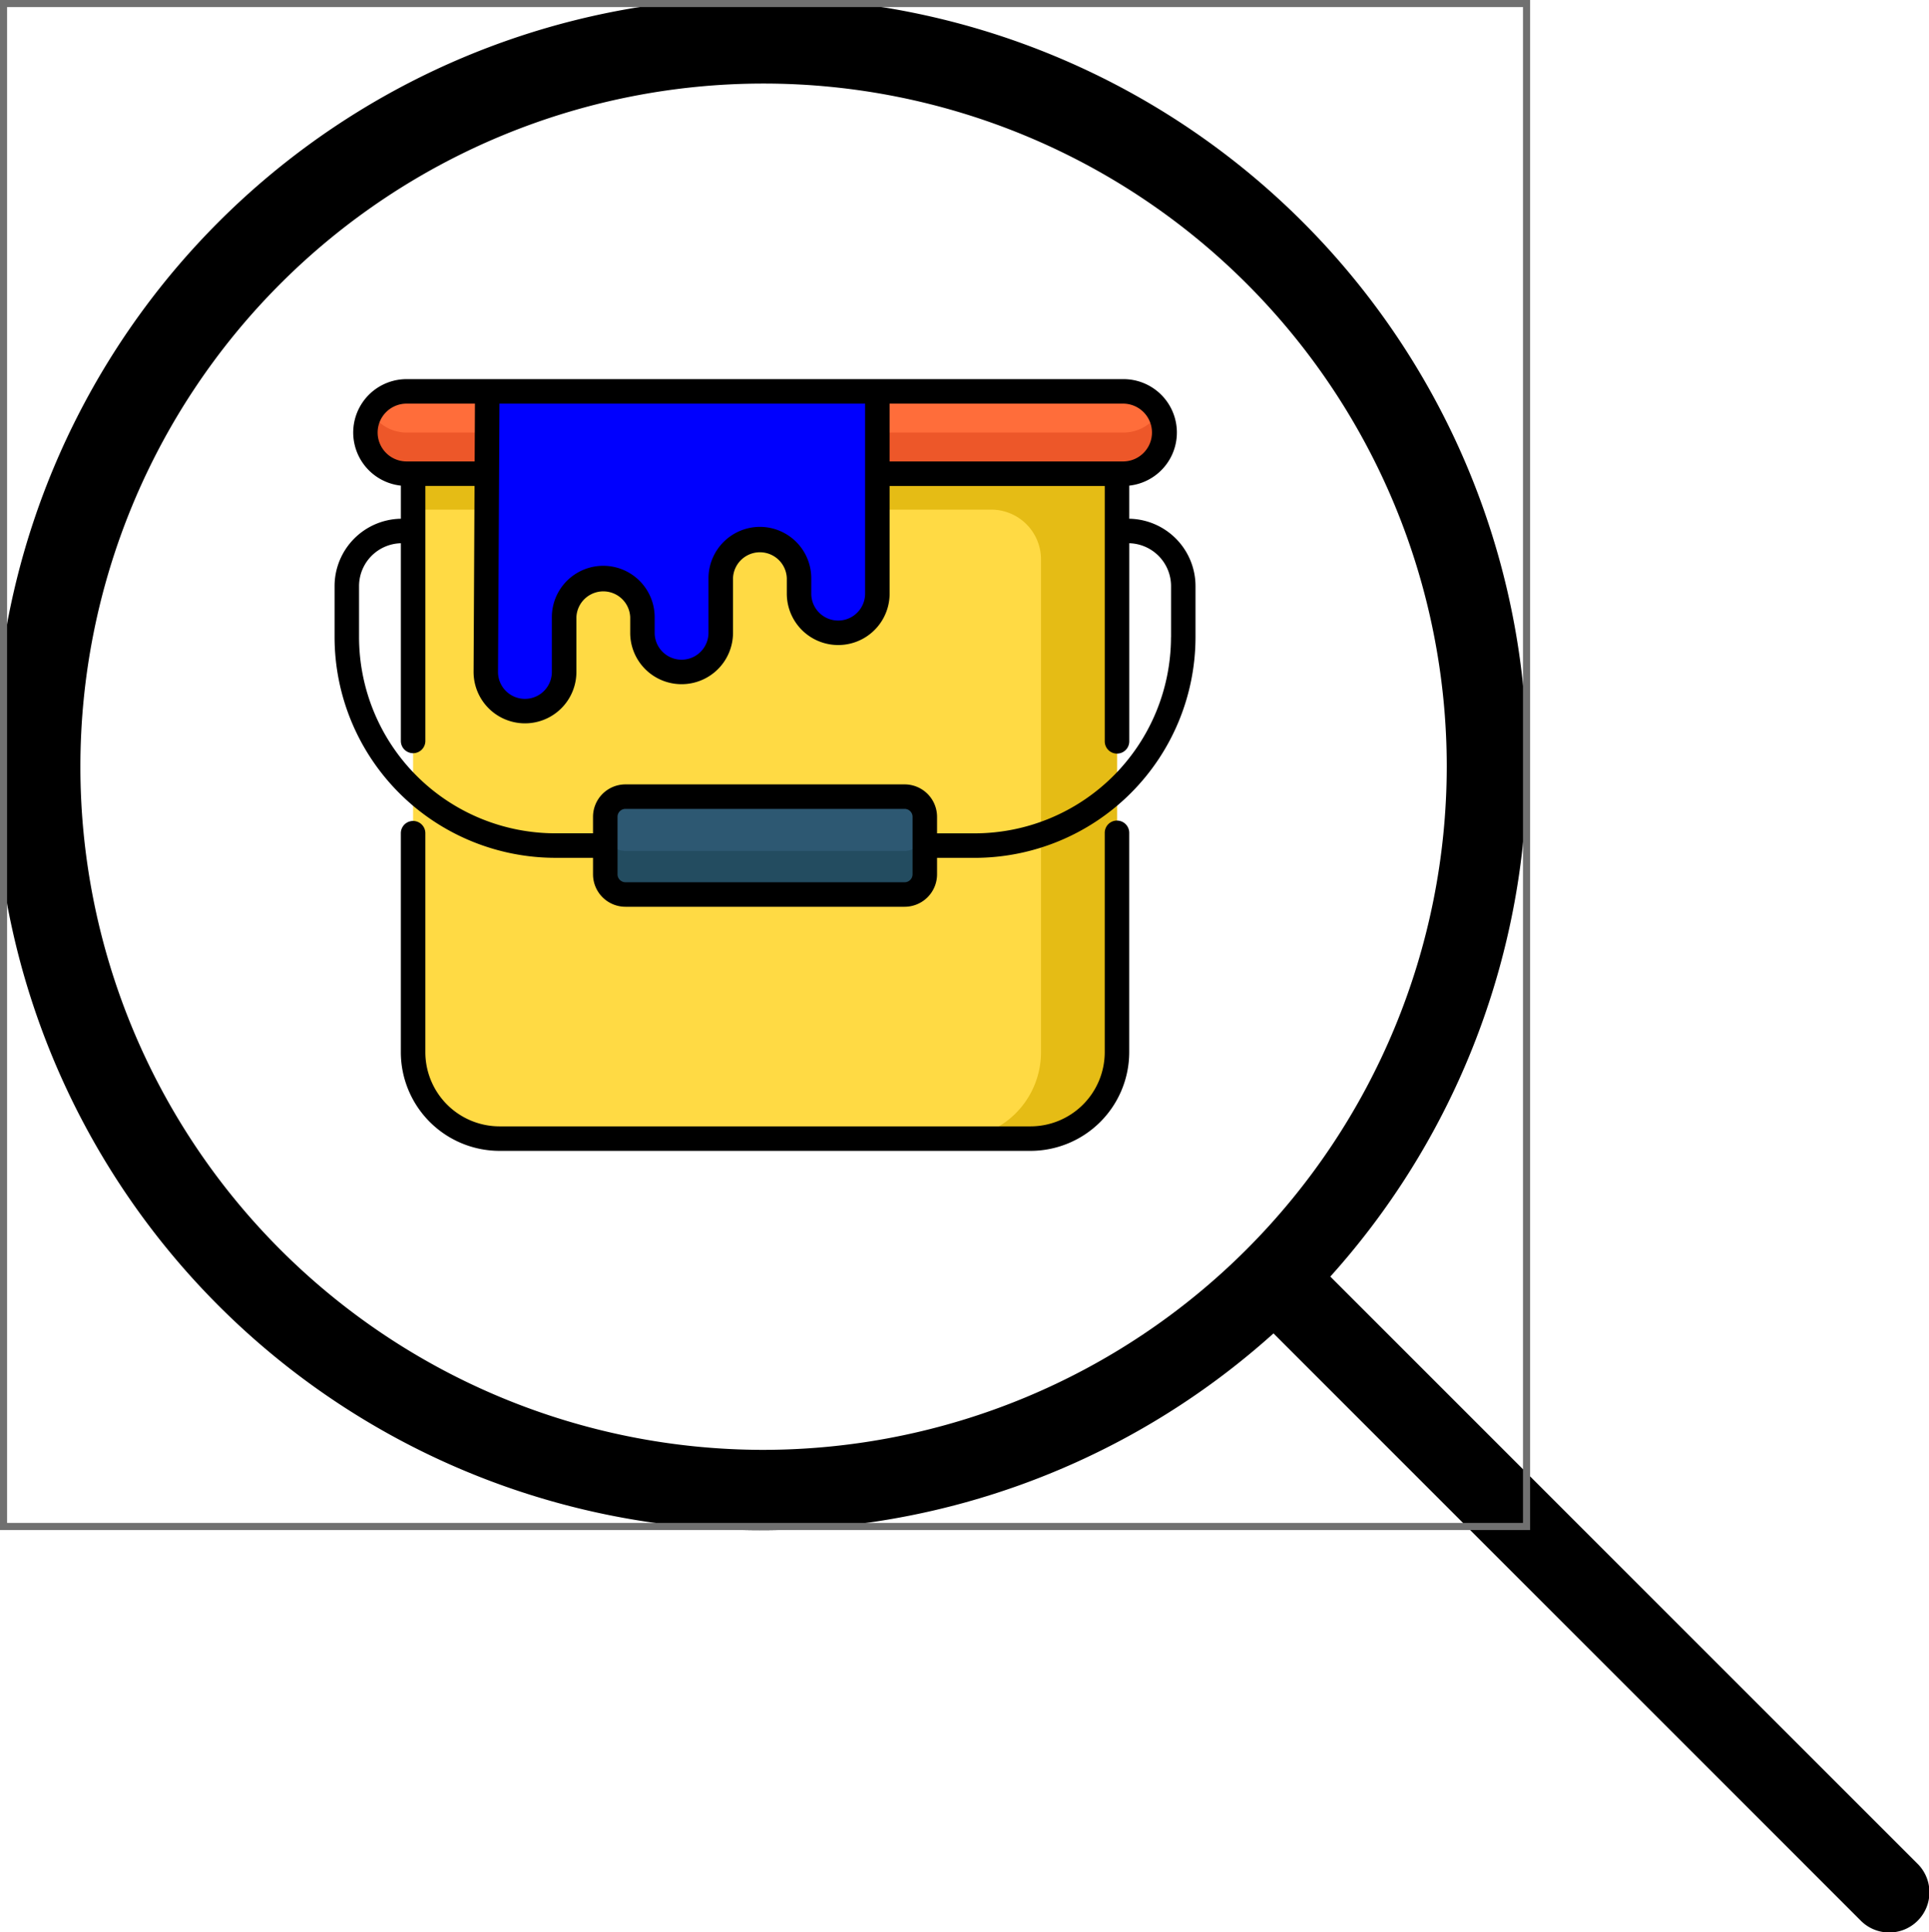 <svg xmlns="http://www.w3.org/2000/svg" width="272.316" height="272.764" viewBox="0 0 272.316 272.764">
  <g id="Group_9" data-name="Group 9" transform="translate(-1135.757 -560.551)">
    <g id="search" transform="translate(1135.757 561)">
      <g id="Group_7" data-name="Group 7" transform="translate(0 0)">
        <path id="Path_13" data-name="Path 13" d="M270.654,262.631,187.8,179.773a108.2,108.2,0,1,0-8.022,8.023l82.857,82.857a5.673,5.673,0,1,0,8.022-8.022ZM107.792,204.237a96.445,96.445,0,1,1,96.445-96.445A96.556,96.556,0,0,1,107.792,204.237Z" transform="translate(0 0)"/>
      </g>
    </g>
    <g id="Rectangle_3" data-name="Rectangle 3" transform="translate(1135.757 560.551)" fill="none" stroke="#707070" stroke-width="1">
      <rect width="216" height="216" stroke="none"/>
      <rect x="0.5" y="0.5" width="215" height="215" fill="none"/>
    </g>
    <g id="paint-bucket" transform="translate(1182.989 587.565)">
      <path id="Path_17" data-name="Path 17" d="M146.063,33.8H46.695v93.288a12.2,12.2,0,0,0,12.2,12.2H133.86a12.2,12.2,0,0,0,12.2-12.2V33.8Z" transform="translate(-35.611 -5.557)" fill="#ffda44"/>
      <path id="Path_18" data-name="Path 18" d="M46.695,33.8V50.49h81.612a7.031,7.031,0,0,1,7.031,7.031v69.565a12.2,12.2,0,0,1-12.2,12.2H133.86a12.2,12.2,0,0,0,12.2-12.2V33.8Z" transform="translate(-35.611 -5.557)" fill="#e5bc15"/>
      <path id="Path_19" data-name="Path 19" d="M203.247,288.629H163.833a2.847,2.847,0,0,1-2.847-2.847v-8.12a2.847,2.847,0,0,1,2.847-2.847h39.414a2.847,2.847,0,0,1,2.847,2.847v8.12A2.848,2.848,0,0,1,203.247,288.629Z" transform="translate(-122.772 -189.363)" fill="#2d5872"/>
      <path id="Path_20" data-name="Path 20" d="M203.247,297.956H163.833a2.847,2.847,0,0,1-2.847-2.847v6.15a2.847,2.847,0,0,0,2.847,2.847h39.414a2.847,2.847,0,0,0,2.847-2.847v-6.15A2.848,2.848,0,0,1,203.247,297.956Z" transform="translate(-122.772 -204.839)" fill="#234c60"/>
      <path id="Path_21" data-name="Path 21" d="M125.352,45.417H24.133a5.809,5.809,0,0,1-5.809-5.809h0A5.809,5.809,0,0,1,24.133,33.8H125.352a5.809,5.809,0,0,1,5.809,5.809h0A5.809,5.809,0,0,1,125.352,45.417Z" transform="translate(-13.974 -5.558)" fill="#ff6d3a"/>
      <path id="Path_22" data-name="Path 22" d="M125.352,48.939H24.133a5.805,5.805,0,0,1-5.03-2.9,5.779,5.779,0,0,0-.779,2.9h0a5.809,5.809,0,0,0,5.809,5.809H125.352a5.809,5.809,0,0,0,5.809-5.809h0a5.781,5.781,0,0,0-.779-2.9A5.806,5.806,0,0,1,125.352,48.939Z" transform="translate(-13.974 -14.889)" fill="#ed5729"/>
      <path id="Path_23" data-name="Path 23" d="M89.948,73.4a5.527,5.527,0,0,0,5.527,5.527h0A5.527,5.527,0,0,0,101,73.4v-7.7a5.527,5.527,0,0,1,5.527-5.527h0a5.527,5.527,0,0,1,5.527,5.5v2.192a5.521,5.521,0,0,0,5.528,5.527h0a5.527,5.527,0,0,0,5.527-5.527v-7.72a5.527,5.527,0,0,1,5.527-5.5h0a5.527,5.527,0,0,1,5.527,5.527V62.35a5.527,5.527,0,0,0,11.055,0V33.8H90.149Z" transform="translate(-68.597 -5.557)" fill="#0000fe"/>
      <path id="Path_24" data-name="Path 24" d="M206.371,73.4h0a5.527,5.527,0,0,0,5.527-5.527v-7.72a5.527,5.527,0,0,1,5.527-5.5h0a5.527,5.527,0,0,1,5.527,5.527V62.35a5.527,5.527,0,0,0,11.055,0V33.8H206.371Z" transform="translate(-157.384 -5.557)" fill="#0000fe"/>
      <path id="Path_25" data-name="Path 25" d="M140.506,289.046a1.73,1.73,0,0,0-1.73,1.73v30.969A10.485,10.485,0,0,1,128.3,332.217H53.34a10.485,10.485,0,0,1-10.473-10.473V290.831a1.73,1.73,0,0,0-3.46,0v30.914A13.948,13.948,0,0,0,53.34,335.677H128.3a13.948,13.948,0,0,0,13.932-13.932V290.776A1.73,1.73,0,0,0,140.506,289.046Z" transform="translate(-30.053 -200.216)"/>
      <path id="Path_26" data-name="Path 26" d="M112.182,46.219V41.545a7.539,7.539,0,0,0-.8-15.034H10.158a7.539,7.539,0,0,0-.8,15.034v4.674A9.518,9.518,0,0,0,0,55.724v7.209A31.191,31.191,0,0,0,31.156,94.089h5.329v2.33A4.582,4.582,0,0,0,41.062,101H80.475a4.582,4.582,0,0,0,4.577-4.577v-2.33h5.329a31.191,31.191,0,0,0,31.156-31.156V55.724A9.518,9.518,0,0,0,112.182,46.219ZM78.353,29.97h33.024a4.08,4.08,0,0,1,0,8.159H78.353Zm-55.13,9.9.051-9.9h51.62V56.793a3.8,3.8,0,1,1-7.6,0V54.623a7.257,7.257,0,0,0-7.257-7.257h0A7.275,7.275,0,0,0,52.786,54.6v7.72a3.8,3.8,0,1,1-7.6,0v-2.2h0c0-.01,0-.019,0-.029a7.256,7.256,0,0,0-14.513.06v7.7a3.8,3.8,0,0,1-7.6,0ZM6.079,34.05a4.084,4.084,0,0,1,4.08-4.08h9.656l-.042,8.159H10.158A4.084,4.084,0,0,1,6.079,34.05ZM81.593,92.36v4.06a1.119,1.119,0,0,1-1.118,1.118H41.062a1.119,1.119,0,0,1-1.118-1.118V88.3a1.119,1.119,0,0,1,1.118-1.118H80.475A1.119,1.119,0,0,1,81.593,88.3Zm36.484-29.426a27.728,27.728,0,0,1-27.7,27.7H85.052V88.3a4.582,4.582,0,0,0-4.577-4.577H41.062A4.582,4.582,0,0,0,36.484,88.3v2.33H31.156a27.728,27.728,0,0,1-27.7-27.7V55.724a6.056,6.056,0,0,1,5.9-6.046V77.589a1.73,1.73,0,0,0,3.46,0v-36h6.941l-.133,26.25v.009a7.257,7.257,0,1,0,14.514,0v-7.7a3.8,3.8,0,0,1,7.595-.023V62.32a7.251,7.251,0,0,0,7.257,7.257h0a7.257,7.257,0,0,0,7.257-7.257V54.608a3.8,3.8,0,0,1,7.595.016v2.169a7.257,7.257,0,1,0,14.514,0v-15.2h30.369V77.647a1.73,1.73,0,0,0,3.46,0V49.678a6.056,6.056,0,0,1,5.9,6.046v7.209Z"/>
    </g>
  </g>
</svg>
